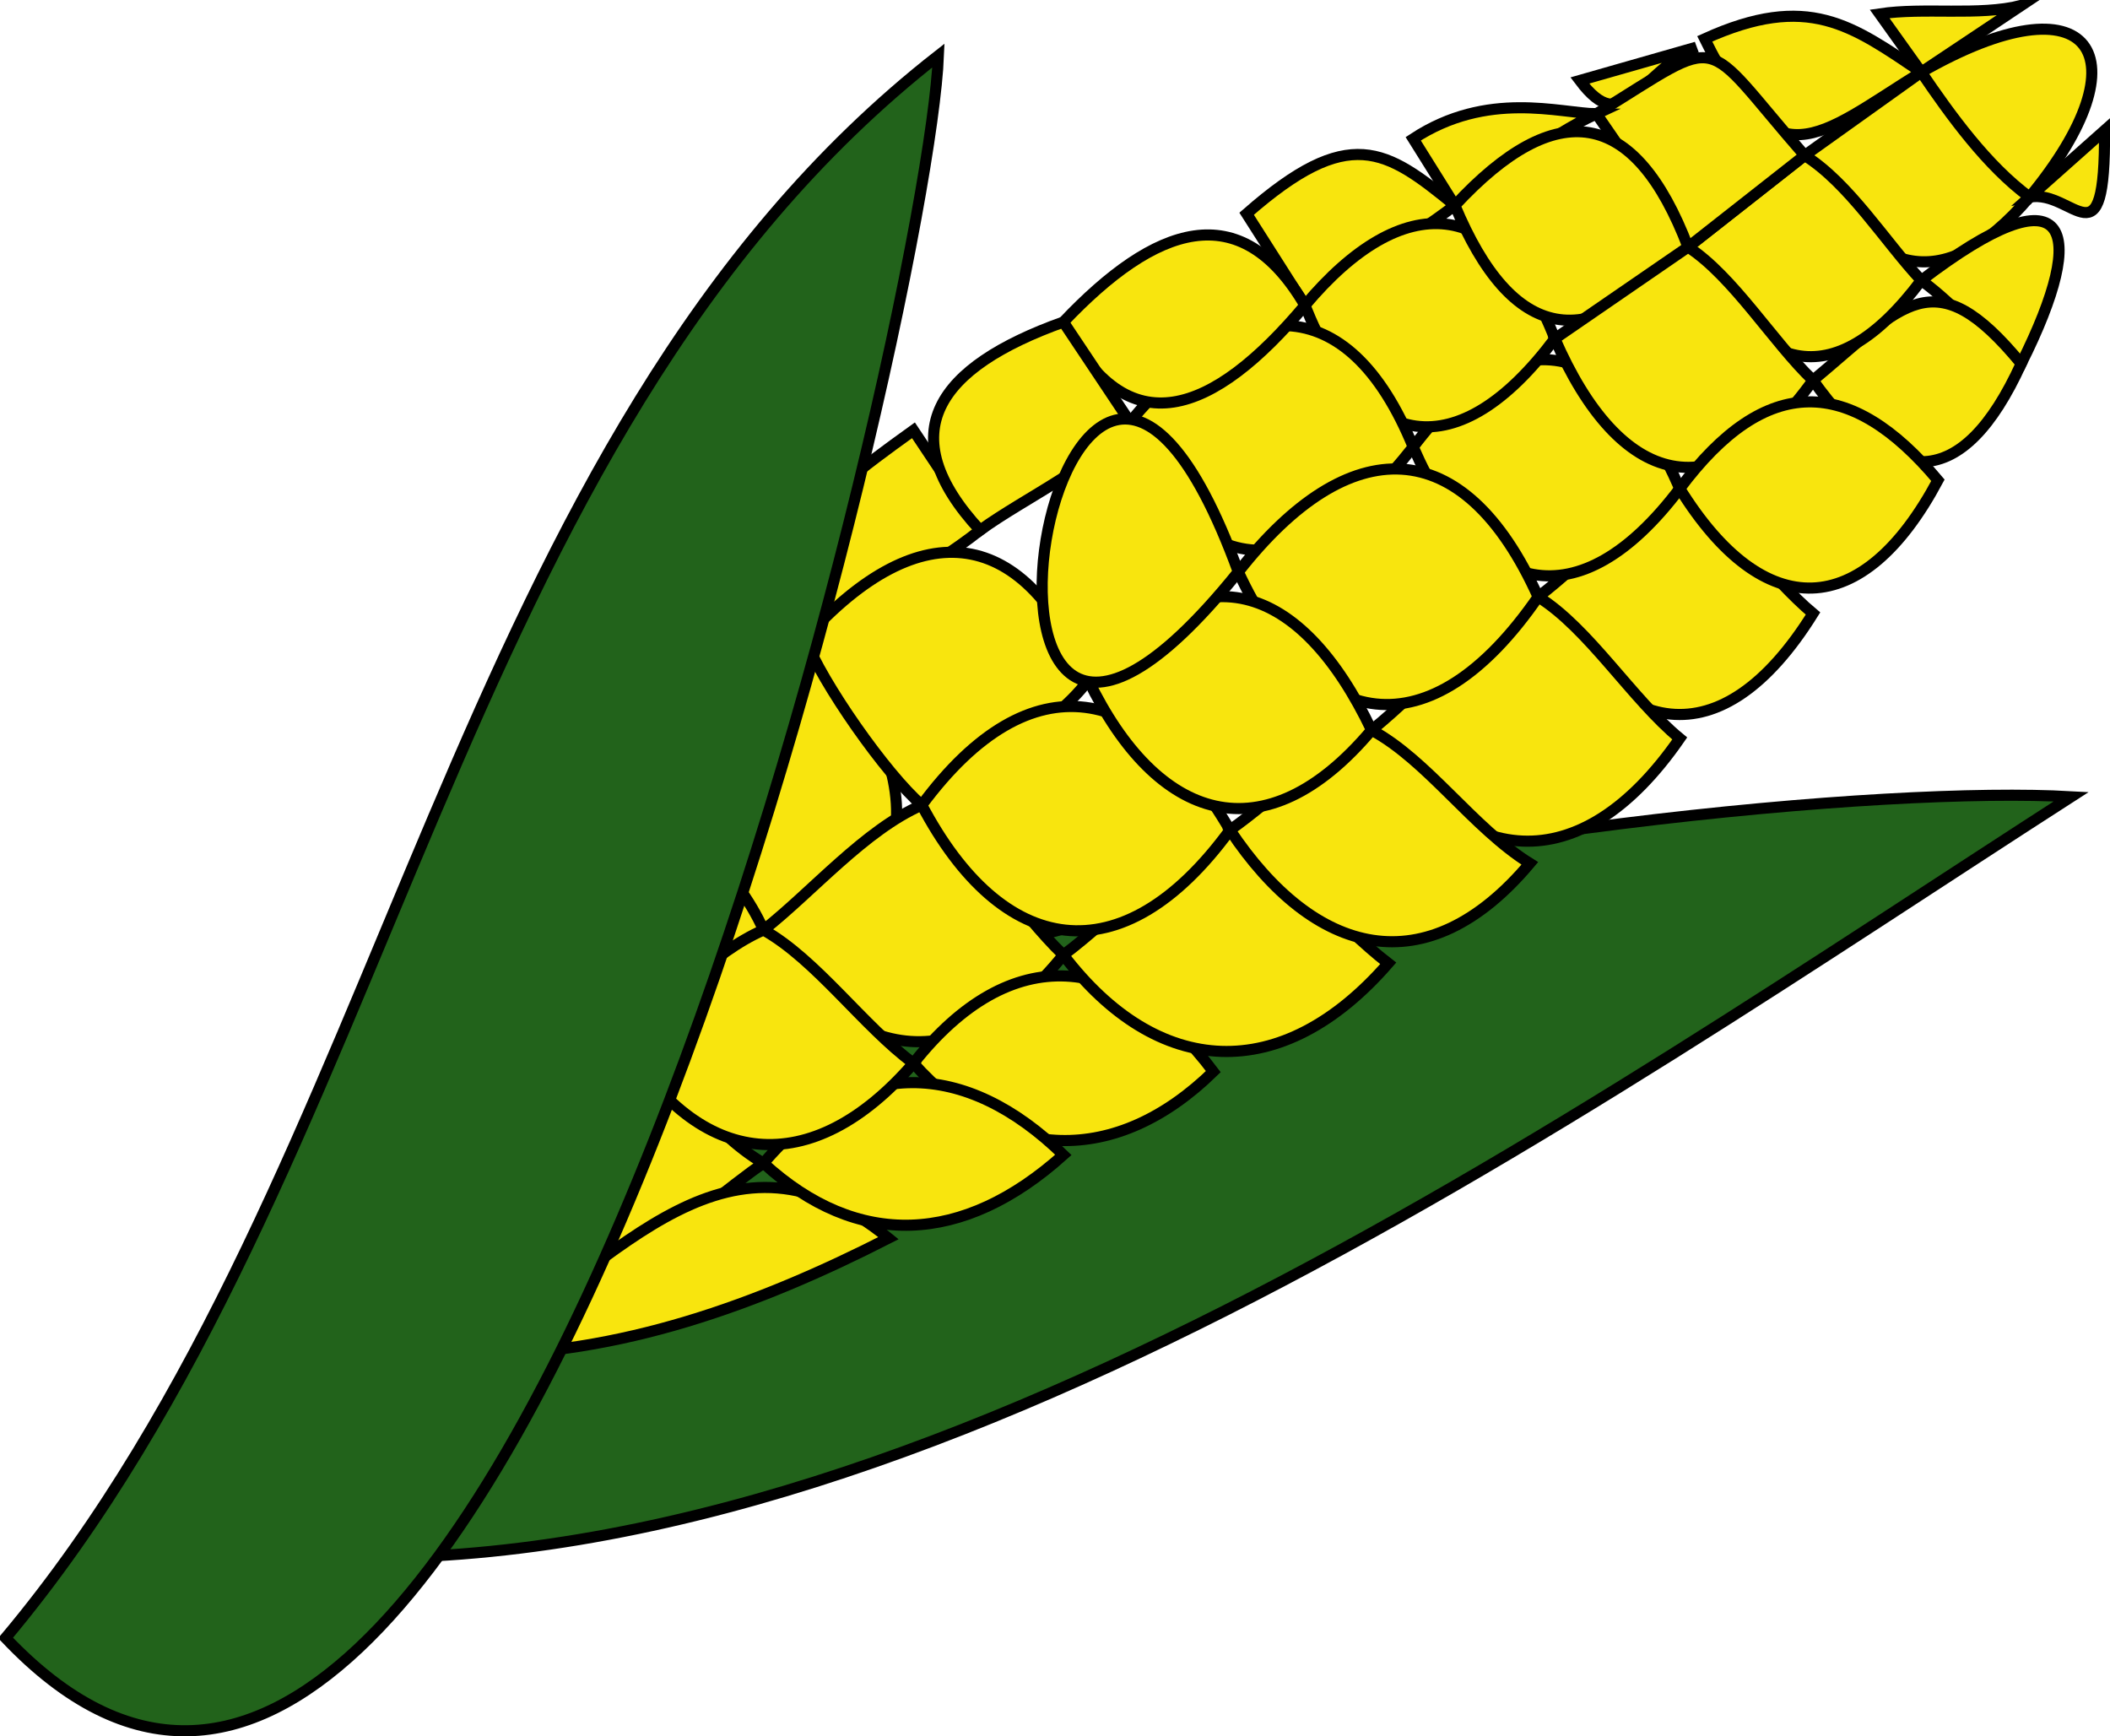 <svg xmlns="http://www.w3.org/2000/svg" xmlns:xlink="http://www.w3.org/1999/xlink" version="1.1" id="Layer_1" x="0px" y="0px" enable-background="new 0 0 822.05 841.89" xml:space="preserve" viewBox="315.26 343.17 190 156.36">
<path fill-rule="evenodd" clip-rule="evenodd" fill="#22631B" stroke="#000000" stroke-linecap="square" stroke-miterlimit="10" d="  M341.264,483.171c54.792,4.14,116.643-40.041,160.502-68.252C468.857,413.039,329.643,430.305,341.264,483.171z"/>
<path fill-rule="evenodd" clip-rule="evenodd" fill="#F8E50E" stroke="#000000" stroke-linecap="square" stroke-miterlimit="10" d="  M497.266,343.669c-3.839,0.953-8.731,0.145-12.75,0.75c1.25,1.75,2.5,3.5,3.75,5.25  C491.266,347.669,494.266,345.669,497.266,343.669z"/>
<path fill-rule="evenodd" clip-rule="evenodd" fill="#F8E50E" stroke="#000000" stroke-linecap="square" stroke-miterlimit="10" d="  M362.264,426.171c-3.671,7.508-6.005,15.804-7.5,24c5.567-2.425,12.334-9.016,16.5-13.5  C367.922,433.698,365.608,428.814,362.264,426.171z"/>
<path fill-rule="evenodd" clip-rule="evenodd" fill="#F8E50E" stroke="#000000" stroke-linecap="square" stroke-miterlimit="10" d="  M371.264,436.671c-5.929,2.929-25.873,18.707-16.5,27c5.327,4.713,24.102-12.367,29.25-15.75  C379.041,445.029,375.843,439.331,371.264,436.671z"/>
<path fill-rule="evenodd" clip-rule="evenodd" fill="#F8E50E" stroke="#000000" stroke-linecap="square" stroke-miterlimit="10" d="  M357.764,465.171c13.266,0.023,25.732-4.488,37.5-10.5C380.977,443.023,371.267,456.297,357.764,465.171z"/>
<path fill-rule="evenodd" clip-rule="evenodd" fill="#F8E50E" stroke="#000000" stroke-linecap="square" stroke-miterlimit="10" d="  M387.764,400.669c-11.963,3.932-18.417,27.792-3.75,26.252C401.732,425.061,396.99,408.453,387.764,400.669z"/>
<path fill-rule="evenodd" clip-rule="evenodd" fill="#F8E50E" stroke="#000000" stroke-linecap="square" stroke-miterlimit="10" d="  M398.264,415.669c-5.155,2.267-9.794,7.733-14.25,11.252c7.484,12.081,17.671,13.824,27,2.25  C406.979,425.292,402.879,418.661,398.264,415.669z"/>
<path fill-rule="evenodd" clip-rule="evenodd" fill="#F8E50E" stroke="#000000" stroke-linecap="square" stroke-miterlimit="10" d="  M397.514,438.921c8.018,8.993,18.244,9.299,27.002,0.75C416.38,428.835,406.29,427.81,397.514,438.921z"/>
<path fill-rule="evenodd" clip-rule="evenodd" fill="#F8E50E" stroke="#000000" stroke-linecap="square" stroke-miterlimit="10" d="  M387.764,400.669c-1.25-2.25-2.5-4.5-3.75-6.75c-4.782,5.405-9.539,11.396-11.25,17.25  C377.744,407.683,383.013,404.458,387.764,400.669z"/>
<path fill-rule="evenodd" clip-rule="evenodd" fill="#F8E50E" stroke="#000000" stroke-linecap="square" stroke-miterlimit="10" d="  M384.014,447.921c8.48,7.766,17.962,7.36,27-0.75C402.252,438.611,392.337,438.129,384.014,447.921z"/>
<path fill-rule="evenodd" clip-rule="evenodd" fill="#F8E50E" stroke="#000000" stroke-linecap="square" stroke-miterlimit="10" d="  M372.014,408.919C367.968,416.844,369.909,413.042,372.014,408.919L372.014,408.919z"/>
<path fill-rule="evenodd" clip-rule="evenodd" fill="#F8E50E" stroke="#000000" stroke-linecap="square" stroke-miterlimit="10" d="  M384.014,426.921c-2.365-5.43-8.272-10.322-11.25-15.752C355.562,422.786,368.251,446.91,384.014,426.921z"/>
<path fill-rule="evenodd" clip-rule="evenodd" fill="#F8E50E" stroke="#000000" stroke-linecap="square" stroke-miterlimit="10" d="  M384.014,426.921c-4.594,1.998-8.742,6.685-12.75,9.75c6.944,11.772,17.042,12.877,26.25,2.25  C393.004,435.592,388.757,429.574,384.014,426.921z"/>
<path fill-rule="evenodd" clip-rule="evenodd" fill="#F8E50E" stroke="#000000" stroke-linecap="square" stroke-miterlimit="10" d="  M488.266,349.669c-6.243-4.201-10.19-7.229-19.5-3C475.194,359.792,478.837,355.528,488.266,349.669z"/>
<path fill-rule="evenodd" clip-rule="evenodd" fill="#F8E50E" stroke="#000000" stroke-linecap="square" stroke-miterlimit="10" d="  M488.266,349.669c-3.5,2.5-7,5-10.5,7.5c5.661,10.862,12.328,13.003,20.25,3.75C494.543,357.748,491.872,352.36,488.266,349.669z"/>
<path fill-rule="evenodd" clip-rule="evenodd" fill="#F8E50E" stroke="#000000" stroke-linecap="square" stroke-miterlimit="10" d="  M488.266,368.419c3.225,2.343,5.464,5.411,9,7.5C503.499,363.473,501.565,358.251,488.266,368.419z"/>
<path fill-rule="evenodd" clip-rule="evenodd" fill="#F8E50E" stroke="#000000" stroke-linecap="square" stroke-miterlimit="10" d="  M498.016,360.919c10.527-12.741,5.638-20.074-9.75-11.25C490.919,353.568,494.178,358.093,498.016,360.919z"/>
<path fill-rule="evenodd" clip-rule="evenodd" fill="#F8E50E" stroke="#000000" stroke-linecap="square" stroke-miterlimit="10" d="  M498.016,360.919c3.971-0.71,6.84,6.406,6.75-6C502.516,356.919,500.266,358.919,498.016,360.919z"/>
<path fill-rule="evenodd" clip-rule="evenodd" fill="#F8E50E" stroke="#000000" stroke-linecap="square" stroke-miterlimit="10" d="  M446.266,361.669c-6.222-5.099-9.52-7.342-18.75,0.75c1.75,2.75,3.5,5.5,5.25,8.25C437.25,367.68,441.967,364.916,446.266,361.669z"/>
<path fill-rule="evenodd" clip-rule="evenodd" fill="#F8E50E" stroke="#000000" stroke-linecap="square" stroke-miterlimit="10" d="  M466.516,387.169c-4.593,1.987-8.745,6.688-12.75,9.75c7.046,12.868,16.479,14.773,24.75,1.5  C474.697,395.214,470.756,389.559,466.516,387.169z"/>
<path fill-rule="evenodd" clip-rule="evenodd" fill="#F8E50E" stroke="#000000" stroke-linecap="square" stroke-miterlimit="10" d="  M442.516,383.419c5.92,13.603,14.923,15.761,24,3.75C460.596,373.567,451.593,371.409,442.516,383.419z"/>
<path fill-rule="evenodd" clip-rule="evenodd" fill="#F8E50E" stroke="#000000" stroke-linecap="square" stroke-miterlimit="10" d="  M455.266,373.669c-5.045-12.974-13.659-13.531-22.5-3C438.092,384.099,446.606,385.234,455.266,373.669z"/>
<path fill-rule="evenodd" clip-rule="evenodd" fill="#F8E50E" stroke="#000000" stroke-linecap="square" stroke-miterlimit="10" d="  M478.516,377.419c7.109,9.948,13.457,10.086,18.75-1.5C489.39,366.354,486.641,370.651,478.516,377.419z"/>
<path fill-rule="evenodd" clip-rule="evenodd" fill="#F8E50E" stroke="#000000" stroke-linecap="square" stroke-miterlimit="10" d="  M477.766,357.169c-3.5,2.75-7,5.5-10.5,8.25c6.098,11.286,12.943,13.706,21,3C484.988,364.908,481.796,359.708,477.766,357.169z"/>
<path fill-rule="evenodd" clip-rule="evenodd" fill="#F8E50E" stroke="#000000" stroke-linecap="square" stroke-miterlimit="10" d="  M468.016,347.419c-3.5,1-7,2-10.5,3C461.475,355.69,462.692,349.875,468.016,347.419z"/>
<path fill-rule="evenodd" clip-rule="evenodd" fill="#F8E50E" stroke="#000000" stroke-linecap="square" stroke-miterlimit="10" d="  M467.266,365.419c3.5-2.75,7-5.5,10.5-8.25c-9.619-11.011-6.95-11.015-18.75-3.75C461.766,357.419,464.516,361.419,467.266,365.419z  "/>
<path fill-rule="evenodd" clip-rule="evenodd" fill="#F8E50E" stroke="#000000" stroke-linecap="square" stroke-miterlimit="10" d="  M459.016,353.419c-3.309-0.054-9.797-2.15-16.5,2.25c1.25,2,2.5,4,3.75,6C450.433,358.973,454.524,355.506,459.016,353.419z"/>
<path fill-rule="evenodd" clip-rule="evenodd" fill="#F8E50E" stroke="#000000" stroke-linecap="square" stroke-miterlimit="10" d="  M467.266,365.419c-4.811-12.588-11.849-13.617-21-3.75C451.405,373.977,458.375,375.381,467.266,365.419z"/>
<path fill-rule="evenodd" clip-rule="evenodd" fill="#F8E50E" stroke="#000000" stroke-linecap="square" stroke-miterlimit="10" d="  M467.266,365.419c-4,2.75-8,5.5-12,8.25c5.827,13.393,14.535,15.882,23.25,3.75C474.935,373.996,471.336,368.066,467.266,365.419z"/>
<path fill-rule="evenodd" clip-rule="evenodd" fill="#F8E50E" stroke="#000000" stroke-linecap="square" stroke-miterlimit="10" d="  M466.516,387.169c7.589,12.222,16.493,11.91,23.25-0.75C481.88,377.019,474.293,376.742,466.516,387.169z"/>
<path fill-rule="evenodd" clip-rule="evenodd" fill="#F8E50E" stroke="#000000" stroke-linecap="square" stroke-miterlimit="10" d="  M442.516,383.419c-5.896-14.433-15.788-13.949-25.5-2.25C422.806,396.436,432.701,395.921,442.516,383.419z"/>
<path fill-rule="evenodd" clip-rule="evenodd" fill="#F8E50E" stroke="#000000" stroke-linecap="square" stroke-miterlimit="10" d="  M432.766,370.669c-5.843-9.97-13.505-7.196-21.752,1.5C416.721,383.525,424.491,380.525,432.766,370.669z"/>
<path fill-rule="evenodd" clip-rule="evenodd" fill="#F8E50E" stroke="#000000" stroke-linecap="square" stroke-miterlimit="10" d="  M453.766,396.919c-5.42,2.274-10.365,8.292-15,12c8.146,12.721,18.806,13.675,27.75,0.75  C462.213,406.127,458.325,399.75,453.766,396.919z"/>
<path fill-rule="evenodd" clip-rule="evenodd" fill="#F8E50E" stroke="#000000" stroke-linecap="square" stroke-miterlimit="10" d="  M426.766,394.669c6.767,14.568,17.238,16.398,27,2.25C447.045,381.975,436.719,381.946,426.766,394.669z"/>
<path fill-rule="evenodd" clip-rule="evenodd" fill="#F8E50E" stroke="#000000" stroke-linecap="square" stroke-miterlimit="10" d="  M426.016,417.919c-5.376,2.173-10.323,7.743-15.002,11.252c8.487,11.118,19.659,11.778,29.252,0.75  C435.743,426.432,431.006,420.536,426.016,417.919z"/>
<path fill-rule="evenodd" clip-rule="evenodd" fill="#F8E50E" stroke="#000000" stroke-linecap="square" stroke-miterlimit="10" d="  M403.514,390.919c-2-3-4-6-6-9c-10.16,7.296-11.517,8.87-9.75,18.75C392.945,397.462,398.737,394.688,403.514,390.919z"/>
<path fill-rule="evenodd" clip-rule="evenodd" fill="#F8E50E" stroke="#000000" stroke-linecap="square" stroke-miterlimit="10" d="  M413.264,404.419c-5.588-13.805-15.047-15.371-25.5-3.75c1.476,3.937,7.309,12.262,10.5,15  C402.879,412.208,409.844,408.992,413.264,404.419z"/>
<path fill-rule="evenodd" clip-rule="evenodd" fill="#F8E50E" stroke="#000000" stroke-linecap="square" stroke-miterlimit="10" d="  M398.264,415.669c7.212,13.665,17.984,15.617,27.752,2.25C418.388,404.793,408.147,402.331,398.264,415.669z"/>
<path fill-rule="evenodd" clip-rule="evenodd" fill="#F8E50E" stroke="#000000" stroke-linecap="square" stroke-miterlimit="10" d="  M438.766,408.919c-4.546,1.851-8.715,6.151-12.75,9c7.605,11.407,17.697,14.062,27,3  C447.897,417.734,443.794,411.619,438.766,408.919z"/>
<path fill-rule="evenodd" clip-rule="evenodd" fill="#F8E50E" stroke="#000000" stroke-linecap="square" stroke-miterlimit="10" d="  M417.016,381.169c-2.001-3-4.001-6-6.002-9c-11.333,4.059-15.596,9.996-7.5,18.75C407.689,387.904,413.851,385.169,417.016,381.169z  "/>
<path fill-rule="evenodd" clip-rule="evenodd" fill="#F8E50E" stroke="#000000" stroke-linecap="square" stroke-miterlimit="10" d="  M413.264,404.419c6.185,12.765,15.838,15.971,25.502,4.5C432.478,395.745,423.256,392.17,413.264,404.419z"/>
<path fill-rule="evenodd" clip-rule="evenodd" fill="#F8E50E" stroke="#000000" stroke-linecap="square" stroke-miterlimit="10" d="  M426.766,394.669C410.431,349.954,396.945,431.708,426.766,394.669L426.766,394.669z"/>
<path fill-rule="evenodd" clip-rule="evenodd" fill="#22631B" stroke="#000000" stroke-linecap="square" stroke-miterlimit="10" d="  M315.764,490.671c35.12-41.918,39.699-107.88,84-142.502C398.824,371.676,360.364,537.757,315.764,490.671z"/>
</svg>